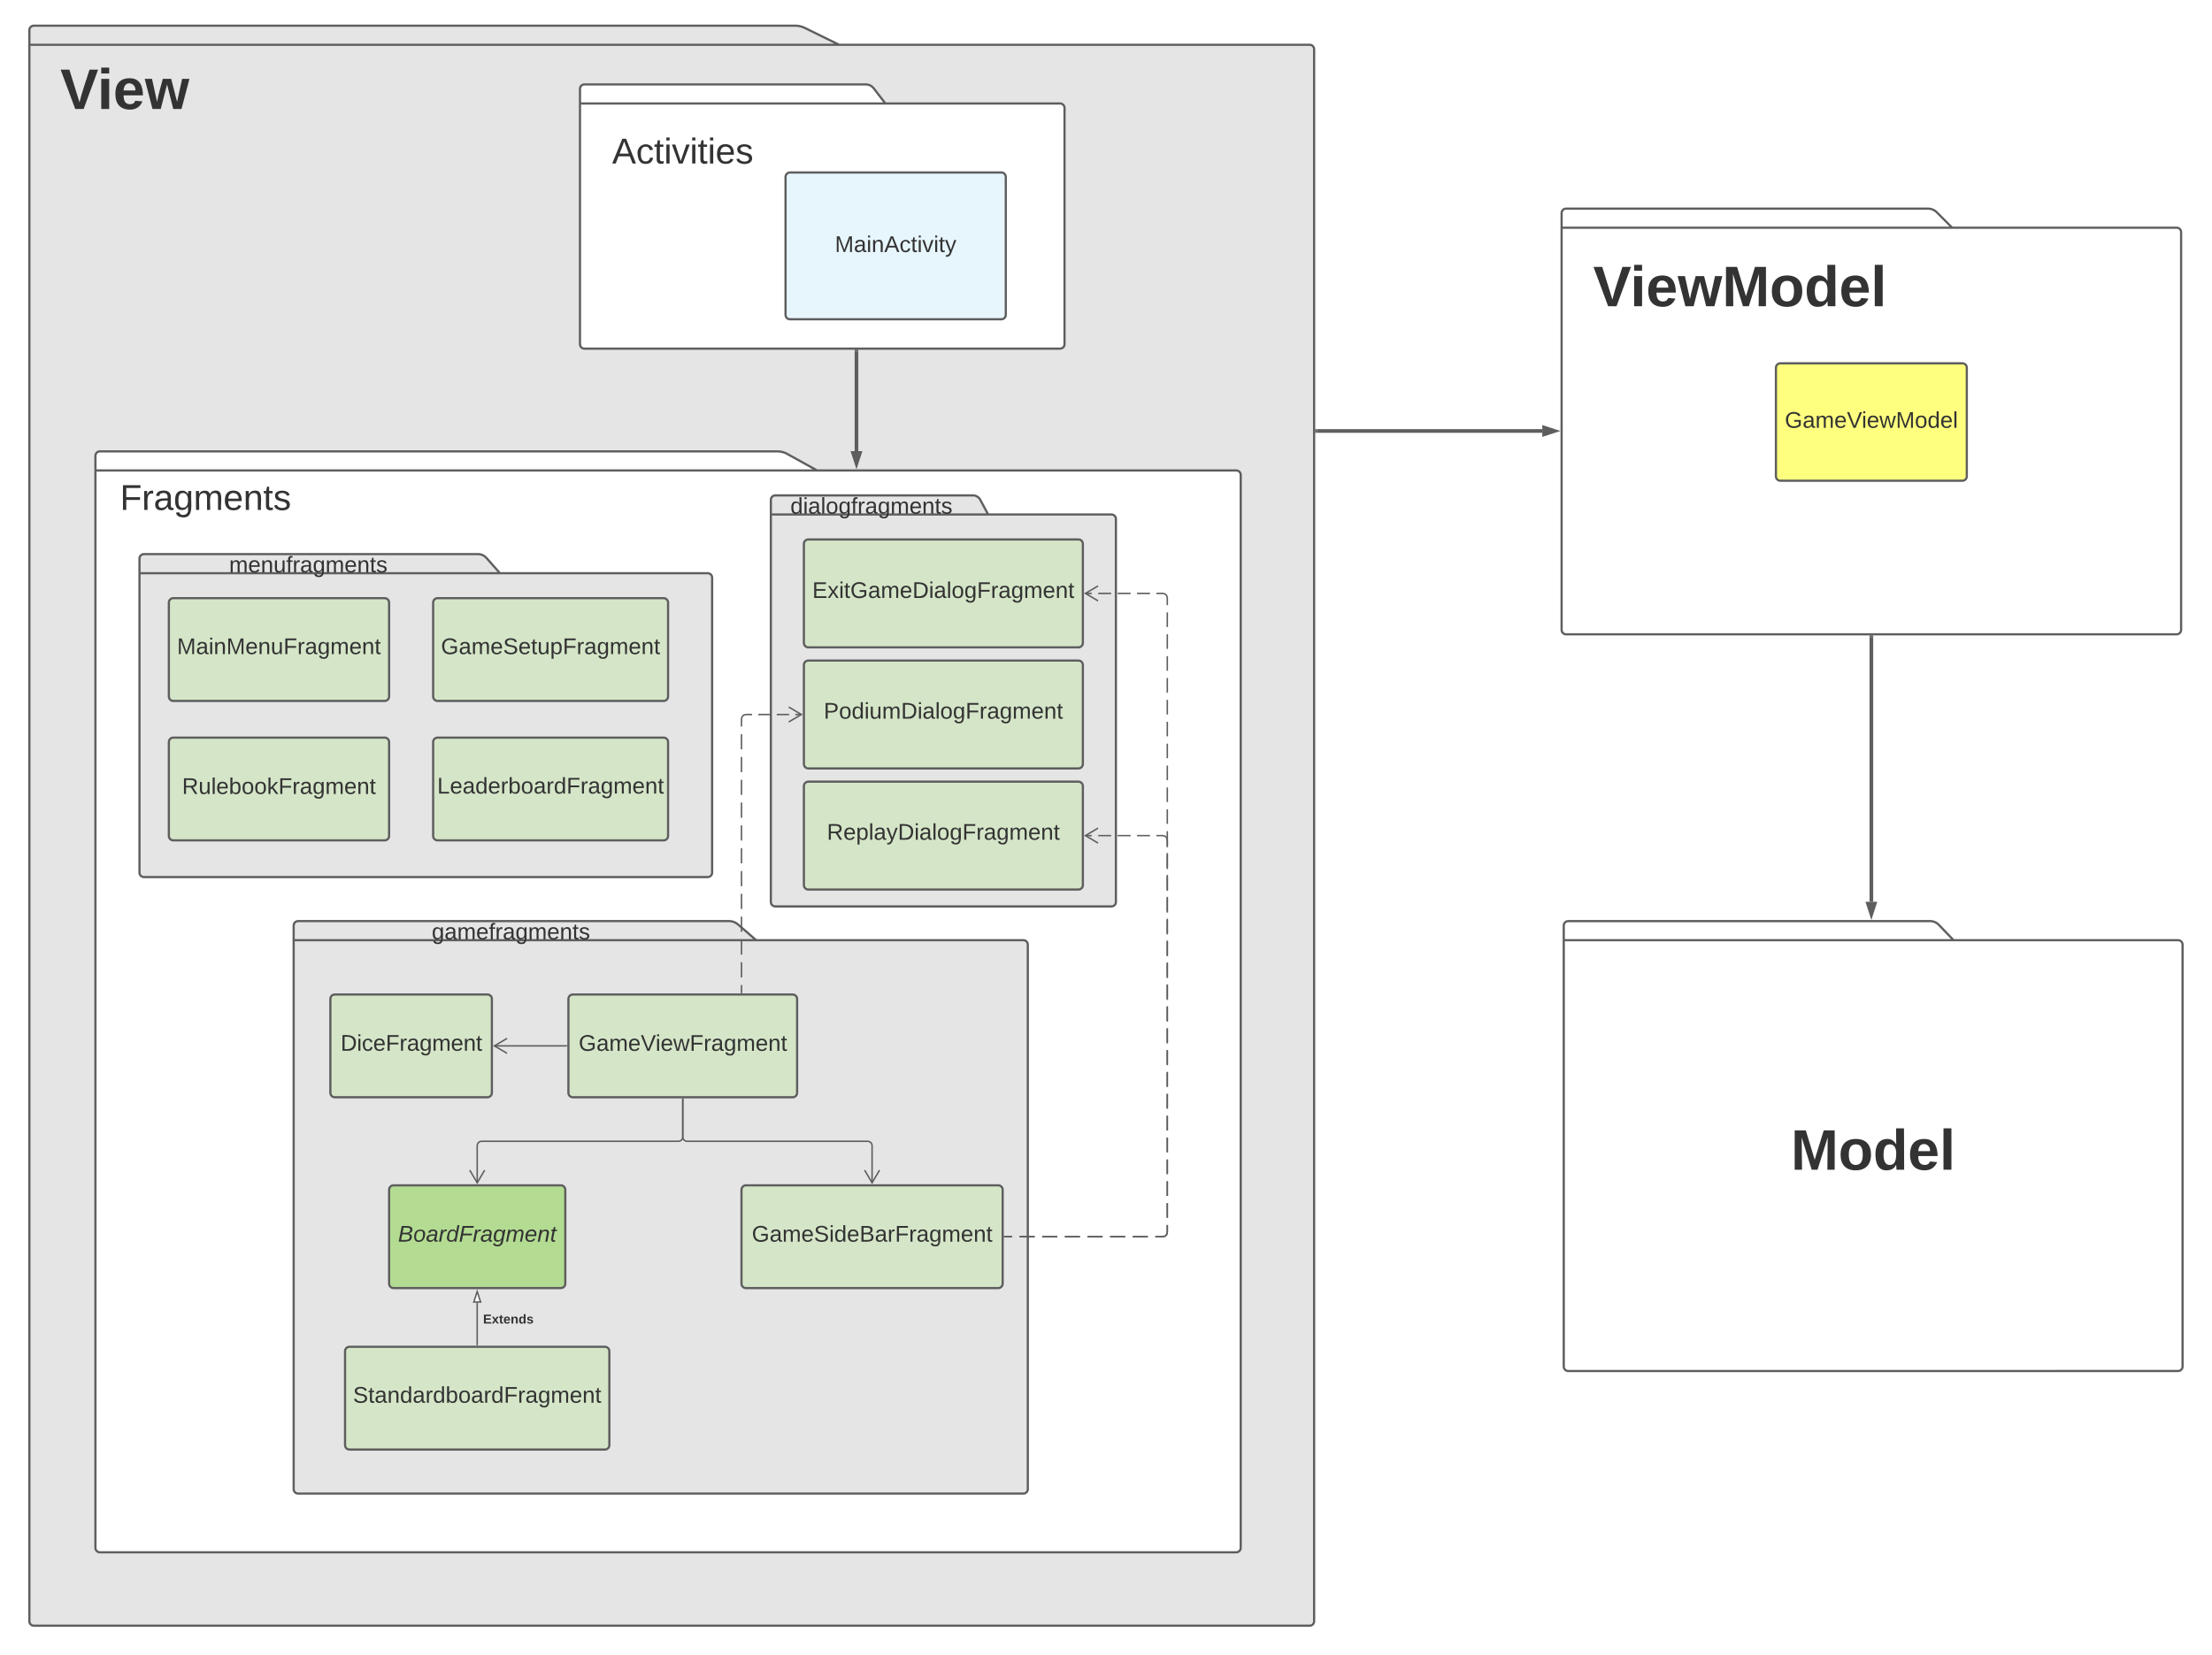 <svg xmlns="http://www.w3.org/2000/svg" xmlns:xlink="http://www.w3.org/1999/xlink" xmlns:lucid="lucid" width="3013" height="2255"><g transform="translate(830 -65)" lucid:page-tab-id="0_0"><path d="M-1000-1000h3500v3500h-3500z" fill="#fff"/><path d="M313 126h641c3.3 0 6 2.7 6 6v2142c0 3.3-2.7 6-6 6H-784c-3.3 0-6-2.7-6-6V106c0-3.3 2.7-6 6-6H254c3.3 0 8.4 1.18 11.4 2.64zm-1103 0H313" stroke="#5e5e5e" stroke-width="3" fill="#e5e5e5"/><path d="M376 206h238c3.3 0 6 2.7 6 6v322c0 3.3-2.7 6-6 6H-34c-3.3 0-6-2.7-6-6V186c0-3.3 2.7-6 6-6h384c3.3 0 7.64 2.13 9.66 4.76zm-416 0h416M283 706h571c3.3 0 6 2.7 6 6v1462c0 3.3-2.7 6-6 6H-694c-3.3 0-6-2.7-6-6V686c0-3.3 2.7-6 6-6h924c3.3 0 8.35 1.3 11.25 2.9zm-983 0h983" stroke="#5e5e5e" stroke-width="3" fill="#fff"/><path d="M516 766h168c3.3 0 6 2.7 6 6v522c0 3.3-2.7 6-6 6H226c-3.3 0-6-2.7-6-6V746c0-3.3 2.7-6 6-6h270c3.3 0 7.27 2.37 8.84 5.28zm-296 0h296" stroke="#5e5e5e" stroke-width="3" fill="#e5e5e5"/><use xlink:href="#a" transform="matrix(1,0,0,1,228,740) translate(18.556 24.889)"/><path d="M-149 846h283c3.3 0 6 2.7 6 6v402c0 3.3-2.7 6-6 6h-768c-3.3 0-6-2.7-6-6V826c0-3.3 2.7-6 6-6h456c3.3 0 7.78 2 9.98 4.5zm-491 0h491" stroke="#5e5e5e" stroke-width="3" fill="#e5e5e5"/><use xlink:href="#b" transform="matrix(1,0,0,1,-632,820) translate(114.105 24.889)"/><path d="M-600 1076c0-3.3 2.7-6 6-6h288c3.3 0 6 2.7 6 6v128c0 3.3-2.7 6-6 6h-288c-3.3 0-6-2.7-6-6z" stroke="#5e5e5e" stroke-width="3" fill="#c7e8ac" fill-opacity=".5"/><use xlink:href="#c" transform="matrix(1,0,0,1,-588,1082) translate(5.994 64.764)"/><path d="M240 306c0-3.3 2.7-6 6-6h288c3.3 0 6 2.7 6 6v188c0 3.3-2.7 6-6 6H246c-3.3 0-6-2.7-6-6z" stroke="#5e5e5e" stroke-width="3" fill="#c1e4f7" fill-opacity=".39"/><use xlink:href="#d" transform="matrix(1,0,0,1,252,312) translate(55.21 96.389)"/><path d="M-240 886c0-3.3 2.7-6 6-6H74c3.3 0 6 2.7 6 6v128c0 3.3-2.7 6-6 6h-308c-3.3 0-6-2.7-6-6z" stroke="#5e5e5e" stroke-width="3" fill="#c7e8ac" fill-opacity=".5"/><use xlink:href="#e" transform="matrix(1,0,0,1,-228,892) translate(-1.333 64.222)"/><path d="M1829.1 375.25h305.83c3.32 0 6 2.7 6 6v542c0 3.3-2.68 6-6 6H1303.1c-3.3 0-6-2.7-6-6v-568c0-3.3 2.7-6 6-6h494c3.33 0 7.9 1.9 10.25 4.24zm-532 0h532" stroke="#5e5e5e" stroke-width="3" fill="#fff"/><path d="M1589.02 566c0-3.3 2.7-6 6-6h248c3.32 0 6 2.7 6 6v148c0 3.3-2.68 6-6 6h-248c-3.3 0-6-2.7-6-6z" stroke="#5e5e5e" stroke-width="3" fill="#ff0" fill-opacity=".5"/><use xlink:href="#f" transform="matrix(1,0,0,1,1601.022,572) translate(0.123 75.889)"/><path d="M964 652.2h306.76" stroke="#5e5e5e" stroke-width="5" fill="none"/><path d="M964.06 654.7h-2.56v-5h2.56" fill="#5e5e5e"/><path d="M1287.52 652.2l-14.26 4.64v-9.27z" stroke="#5e5e5e" stroke-width="5" fill="#5e5e5e"/><path d="M336.63 544v135.64" stroke="#5e5e5e" stroke-width="5" fill="none"/><path d="M339.13 544.06h-5v-2.56h5" fill="#5e5e5e"/><path d="M336.63 696.4L332 682.15h9.26z" stroke="#5e5e5e" stroke-width="5" fill="#5e5e5e"/><path d="M1831 1346h305.9c3.3 0 6 2.7 6 6v575c0 3.3-2.7 6-6 6H1306c-3.3 0-6-2.7-6-6v-601c0-3.3 2.7-6 6-6h494c3.3 0 7.86 1.94 10.16 4.32zm-531 0h531" stroke="#5e5e5e" stroke-width="3" fill="#fff"/><path d="M1719.02 933.25v360.4" stroke="#5e5e5e" stroke-width="5" fill="none"/><path d="M1721.52 933.3h-5v-2.55h5" fill="#5e5e5e"/><path d="M1719.02 1310.4l-4.63-14.26h9.26z" stroke="#5e5e5e" stroke-width="5" fill="#5e5e5e"/><path d="M-240 1076c0-3.3 2.7-6 6-6H74c3.3 0 6 2.7 6 6v128c0 3.3-2.7 6-6 6h-308c-3.3 0-6-2.7-6-6z" stroke="#5e5e5e" stroke-width="3" fill="#c7e8ac" fill-opacity=".5"/><use xlink:href="#g" transform="matrix(1,0,0,1,-228,1082) translate(-6.475 64.222)"/><path d="M-600 886c0-3.3 2.7-6 6-6h288c3.3 0 6 2.7 6 6v128c0 3.3-2.7 6-6 6h-288c-3.3 0-6-2.7-6-6z" stroke="#5e5e5e" stroke-width="3" fill="#c7e8ac" fill-opacity=".5"/><use xlink:href="#h" transform="matrix(1,0,0,1,-588,892) translate(-0.877 64.222)"/><path d="M265 806c0-3.3 2.7-6 6-6h368c3.3 0 6 2.7 6 6v135c0 3.3-2.7 6-6 6H271c-3.3 0-6-2.7-6-6z" stroke="#5e5e5e" stroke-width="3" fill="#c7e8ac" fill-opacity=".5"/><use xlink:href="#i" transform="matrix(1,0,0,1,277,812) translate(-0.543 67.722)"/><path d="M265 971c0-3.3 2.7-6 6-6h368c3.3 0 6 2.7 6 6v135c0 3.3-2.7 6-6 6H271c-3.3 0-6-2.7-6-6z" stroke="#5e5e5e" stroke-width="3" fill="#c7e8ac" fill-opacity=".5"/><use xlink:href="#j" transform="matrix(1,0,0,1,277,977) translate(15.012 67.17)"/><path d="M265 1136c0-3.3 2.7-6 6-6h368c3.3 0 6 2.7 6 6v135c0 3.3-2.7 6-6 6H271c-3.3 0-6-2.7-6-6z" stroke="#5e5e5e" stroke-width="3" fill="#c7e8ac" fill-opacity=".5"/><use xlink:href="#k" transform="matrix(1,0,0,1,277,1142) translate(19.333 67.17)"/><path d="M200 1346h364c3.3 0 6 2.7 6 6v742c0 3.3-2.7 6-6 6h-988c-3.3 0-6-2.7-6-6v-768c0-3.3 2.7-6 6-6h588c3.3 0 8.03 1.76 10.53 3.93zm-630 0h630" stroke="#5e5e5e" stroke-width="3" fill="#e5e5e5"/><use xlink:href="#l" transform="matrix(1,0,0,1,-422,1320) translate(180.105 24.889)"/><path d="M-55.75 1426c0-3.3 2.7-6 6-6h299.5c3.3 0 6 2.7 6 6v128c0 3.3-2.7 6-6 6h-299.5c-3.3 0-6-2.7-6-6z" stroke="#5e5e5e" stroke-width="3" fill="#c7e8ac" fill-opacity=".5"/><use xlink:href="#m" transform="matrix(1,0,0,1,-43.75,1432) translate(1.969 64.764)"/><path d="M180 1686c0-3.3 2.7-6 6-6h343.75c3.3 0 6 2.7 6 6v128c0 3.3-2.7 6-6 6H186c-3.3 0-6-2.7-6-6z" stroke="#5e5e5e" stroke-width="3" fill="#c7e8ac" fill-opacity=".5"/><use xlink:href="#n" transform="matrix(1,0,0,1,192,1692) translate(2.062 64.764)"/><path d="M100 1562.5v51.5c0 3.3 2.7 6 6 6h245.88c3.3 0 6 2.7 6 6v50.68" stroke="#5e5e5e" stroke-width="2" fill="none"/><path d="M101 1562.53h-2v-1.03h2" fill="#5e5e5e"/><path d="M347.7 1659.32l10.18 17.22 10.18-17.22" stroke="#5e5e5e" stroke-width="2" fill="none"/><path d="M-300 1686c0-3.3 2.7-6 6-6h228c3.3 0 6 2.7 6 6v128c0 3.3-2.7 6-6 6h-228c-3.3 0-6-2.7-6-6z" stroke="#5e5e5e" stroke-width="3" fill="#a3d977" fill-opacity=".75"/><use xlink:href="#o" transform="matrix(1,0,0,1,-288,1692) translate(0.148 64.764)"/><path d="M100 1562.5v51.5c0 3.3-2.7 6-6 6h-268c-3.3 0-6 2.7-6 6v50.68" stroke="#5e5e5e" stroke-width="2" fill="none"/><path d="M101 1562.53h-2v-1.03h2" fill="#5e5e5e"/><path d="M-190.18 1659.32l10.18 17.22 10.18-17.22" stroke="#5e5e5e" stroke-width="2" fill="none"/><path d="M-380 1426c0-3.3 2.7-6 6-6h208c3.3 0 6 2.7 6 6v128c0 3.3-2.7 6-6 6h-208c-3.3 0-6-2.7-6-6z" stroke="#5e5e5e" stroke-width="3" fill="#c7e8ac" fill-opacity=".5"/><use xlink:href="#p" transform="matrix(1,0,0,1,-368,1432) translate(1.925 64.643)"/><path d="M-360 1906c0-3.3 2.7-6 6-6H-6c3.3 0 6 2.7 6 6v128c0 3.3-2.7 6-6 6h-348c-3.3 0-6-2.7-6-6z" stroke="#5e5e5e" stroke-width="3" fill="#c7e8ac" fill-opacity=".5"/><use xlink:href="#q" transform="matrix(1,0,0,1,-348,1912) translate(-1.167 64.222)"/><path d="M-180 1897.5V1840" stroke="#5e5e5e" stroke-width="2" fill="none"/><path d="M-179 1898.5h-2v-1.03h2" fill="#5e5e5e"/><path d="M-180 1824.74l4.64 14.26h-9.28z" stroke="#5e5e5e" stroke-width="2" fill="#fff"/><use xlink:href="#r" transform="matrix(1,0,0,1,-172,1854.087) translate(0 14.222)"/><path d="M-780 149.33c0-3.3 2.7-6 6-6h228c3.3 0 6 2.7 6 6v91.34c0 3.3-2.7 6-6 6h-228c-3.3 0-6-2.7-6-6z" stroke="#000" stroke-opacity="0" stroke-width="3" fill="#fff" fill-opacity="0"/><use xlink:href="#s" transform="matrix(1,0,0,1,-775,148.333) translate(27.176 65.16)"/><path d="M1420 420h240v60h-240z" fill="none"/><use xlink:href="#t" transform="matrix(1,0,0,1,1420,420) translate(-79.846 62.222)"/><path d="M1601.44 1596.5h240v60h-240z" fill="none"/><use xlink:href="#u" transform="matrix(1,0,0,1,1601.444,1596.5) translate(7.978 62.222)"/><path d="M-670 720h240v60h-240z" fill="none"/><use xlink:href="#v" transform="matrix(1,0,0,1,-670,720) translate(3.414 39.778)"/><path d="M-20 246c0-3.3 2.7-6 6-6h228c3.3 0 6 2.7 6 6v56.67c0 3.3-2.7 6-6 6H-14c-3.3 0-6-2.7-6-6z" stroke="#000" stroke-opacity="0" stroke-width="3" fill="#fff" fill-opacity="0"/><use xlink:href="#w" transform="matrix(1,0,0,1,-15,245) translate(18.784 42.799)"/><path d="M-58.25 1490h-98.43" stroke="#5e5e5e" stroke-width="2" fill="none"/><path d="M-57.25 1491h-1.03v-2h1.03" fill="#5e5e5e"/><path d="M-139.32 1479.82l-17.22 10.18 17.22 10.18M538.25 1750h10.27m10.28 0h20.55m10.27 0h20.55m10.27 0H641m10.26 0h20.55m10.28 0h20.55m10.27 0h20.55m10.28 0H754l3.03-.82 2.15-2.15.82-3.03v-9.9m0-9.9v-19.8m0-9.9v-19.8m0-9.9v-19.78m0-9.9v-19.8m0-9.9v-19.8m0-9.9v-19.78m0-9.9v-19.8m0-9.9v-19.8m0-9.9v-19.8m0-9.9v-19.78m0-9.9v-19.8m0-9.9v-19.8m0-9.9v-19.8m0-9.88v-19.8m0-9.9v-19.8m0-9.9V1259m0-9.9v-19.78m0-9.9v-9.9l-.82-3.03-2.15-2.15-3.03-.82h-8.8m-8.8 0h-17.63m-8.8 0h-17.62m-8.8 0h-17.62m-8.8 0h-8.8" stroke="#5e5e5e" stroke-width="2" fill="none"/><path d="M538.28 1751h-1.03v-2h1.03" fill="#5e5e5e"/><path d="M665.68 1193.32l-17.22 10.18 17.22 10.18M538.25 1750h10.27m10.28 0h20.55m10.27 0h20.55m10.27 0H641m10.26 0h20.55m10.28 0h20.55m10.27 0h20.55m10.28 0H754l3.03-.82 2.15-2.15.82-3.03v-9.94m0-9.93v-19.88m0-9.93v-19.88m0-9.93v-19.87m0-9.93v-19.88m0-9.93V1585m0-9.93v-19.87m0-9.94v-19.87m0-9.95v-19.87m0-9.94v-19.87m0-9.94v-19.87m0-9.94v-19.87m0-9.94v-19.86m0-9.94v-19.87m0-9.94v-19.88m0-9.94v-19.87m0-9.93v-19.87m0-9.94v-19.87m0-9.95v-19.87m0-9.94v-19.87m0-9.94v-19.87m0-9.94v-19.87m0-9.94v-19.86m0-9.94v-19.87m0-9.94v-19.9m0-9.92V988.8m0-9.93V959m0-9.94v-19.88m0-9.93v-19.88m0-9.93v-9.94l-.82-3.03-2.15-2.15-3.03-.82h-8.8m-8.8 0h-17.63m-8.8 0h-17.62m-8.8 0h-17.62m-8.8 0h-8.8" stroke="#5e5e5e" stroke-width="2" fill="none"/><path d="M538.28 1751h-1.03v-2h1.03" fill="#5e5e5e"/><path d="M665.68 863.32l-17.22 10.18 17.22 10.18M180.03 1417.5v-10.36m0-10.36v-20.72m0-10.37v-20.73m0-10.36v-20.7m0-10.37v-20.72m0-10.36l-.02-20.72m0-10.36v-20.72m0-10.36v-20.72m0-10.37v-20.73m0-10.36v-20.7m0-10.37v-20.72m0-10.36v-20.72m0-10.36v-10.36l.82-3.03 2.15-2.15 3.03-.82h8.4m8.42 0h16.82m8.4 0h16.82m8.4 0h8.42" stroke="#5e5e5e" stroke-width="2" fill="none"/><path d="M181.03 1418.5h-2v-1.03h2" fill="#5e5e5e"/><path d="M244.32 1048.68l17.22-10.18-17.22-10.18" stroke="#5e5e5e" stroke-width="2" fill="none"/><defs><path fill="#333" d="M85-194c31 0 48 13 60 33l-1-100h32l1 261h-30c-2-10 0-23-3-31C134-8 116 4 85 4 32 4 16-35 15-94c0-66 23-100 70-100zm9 24c-40 0-46 34-46 75 0 40 6 74 45 74 42 0 51-32 51-76 0-42-9-74-50-73" id="x"/><path fill="#333" d="M24-231v-30h32v30H24zM24 0v-190h32V0H24" id="y"/><path fill="#333" d="M141-36C126-15 110 5 73 4 37 3 15-17 15-53c-1-64 63-63 125-63 3-35-9-54-41-54-24 1-41 7-42 31l-33-3c5-37 33-52 76-52 45 0 72 20 72 64v82c-1 20 7 32 28 27v20c-31 9-61-2-59-35zM48-53c0 20 12 33 32 33 41-3 63-29 60-74-43 2-92-5-92 41" id="z"/><path fill="#333" d="M24 0v-261h32V0H24" id="A"/><path fill="#333" d="M100-194c62-1 85 37 85 99 1 63-27 99-86 99S16-35 15-95c0-66 28-99 85-99zM99-20c44 1 53-31 53-75 0-43-8-75-51-75s-53 32-53 75 10 74 51 75" id="B"/><path fill="#333" d="M177-190C167-65 218 103 67 71c-23-6-38-20-44-43l32-5c15 47 100 32 89-28v-30C133-14 115 1 83 1 29 1 15-40 15-95c0-56 16-97 71-98 29-1 48 16 59 35 1-10 0-23 2-32h30zM94-22c36 0 50-32 50-73 0-42-14-75-50-75-39 0-46 34-46 75s6 73 46 73" id="C"/><path fill="#333" d="M101-234c-31-9-42 10-38 44h38v23H63V0H32v-167H5v-23h27c-7-52 17-82 69-68v24" id="D"/><path fill="#333" d="M114-163C36-179 61-72 57 0H25l-1-190h30c1 12-1 29 2 39 6-27 23-49 58-41v29" id="E"/><path fill="#333" d="M210-169c-67 3-38 105-44 169h-31v-121c0-29-5-50-35-48C34-165 62-65 56 0H25l-1-190h30c1 10-1 24 2 32 10-44 99-50 107 0 11-21 27-35 58-36 85-2 47 119 55 194h-31v-121c0-29-5-49-35-48" id="F"/><path fill="#333" d="M100-194c63 0 86 42 84 106H49c0 40 14 67 53 68 26 1 43-12 49-29l28 8c-11 28-37 45-77 45C44 4 14-33 15-96c1-61 26-98 85-98zm52 81c6-60-76-77-97-28-3 7-6 17-6 28h103" id="G"/><path fill="#333" d="M117-194c89-4 53 116 60 194h-32v-121c0-31-8-49-39-48C34-167 62-67 57 0H25l-1-190h30c1 10-1 24 2 32 11-22 29-35 61-36" id="H"/><path fill="#333" d="M59-47c-2 24 18 29 38 22v24C64 9 27 4 27-40v-127H5v-23h24l9-43h21v43h35v23H59v120" id="I"/><path fill="#333" d="M135-143c-3-34-86-38-87 0 15 53 115 12 119 90S17 21 10-45l28-5c4 36 97 45 98 0-10-56-113-15-118-90-4-57 82-63 122-42 12 7 21 19 24 35" id="J"/><g id="a"><use transform="matrix(0.086,0,0,0.086,0,0)" xlink:href="#x"/><use transform="matrix(0.086,0,0,0.086,17.284,0)" xlink:href="#y"/><use transform="matrix(0.086,0,0,0.086,24.111,0)" xlink:href="#z"/><use transform="matrix(0.086,0,0,0.086,41.395,0)" xlink:href="#A"/><use transform="matrix(0.086,0,0,0.086,48.222,0)" xlink:href="#B"/><use transform="matrix(0.086,0,0,0.086,65.506,0)" xlink:href="#C"/><use transform="matrix(0.086,0,0,0.086,82.79,0)" xlink:href="#D"/><use transform="matrix(0.086,0,0,0.086,91.432,0)" xlink:href="#E"/><use transform="matrix(0.086,0,0,0.086,101.716,0)" xlink:href="#z"/><use transform="matrix(0.086,0,0,0.086,119,0)" xlink:href="#C"/><use transform="matrix(0.086,0,0,0.086,136.284,0)" xlink:href="#F"/><use transform="matrix(0.086,0,0,0.086,162.123,0)" xlink:href="#G"/><use transform="matrix(0.086,0,0,0.086,179.407,0)" xlink:href="#H"/><use transform="matrix(0.086,0,0,0.086,196.691,0)" xlink:href="#I"/><use transform="matrix(0.086,0,0,0.086,205.333,0)" xlink:href="#J"/></g><path fill="#333" d="M84 4C-5 8 30-112 23-190h32v120c0 31 7 50 39 49 72-2 45-101 50-169h31l1 190h-30c-1-10 1-25-2-33-11 22-28 36-60 37" id="K"/><g id="b"><use transform="matrix(0.086,0,0,0.086,0,0)" xlink:href="#F"/><use transform="matrix(0.086,0,0,0.086,25.84,0)" xlink:href="#G"/><use transform="matrix(0.086,0,0,0.086,43.123,0)" xlink:href="#H"/><use transform="matrix(0.086,0,0,0.086,60.407,0)" xlink:href="#K"/><use transform="matrix(0.086,0,0,0.086,77.691,0)" xlink:href="#D"/><use transform="matrix(0.086,0,0,0.086,86.333,0)" xlink:href="#E"/><use transform="matrix(0.086,0,0,0.086,96.617,0)" xlink:href="#z"/><use transform="matrix(0.086,0,0,0.086,113.901,0)" xlink:href="#C"/><use transform="matrix(0.086,0,0,0.086,131.185,0)" xlink:href="#F"/><use transform="matrix(0.086,0,0,0.086,157.025,0)" xlink:href="#G"/><use transform="matrix(0.086,0,0,0.086,174.309,0)" xlink:href="#H"/><use transform="matrix(0.086,0,0,0.086,191.593,0)" xlink:href="#I"/><use transform="matrix(0.086,0,0,0.086,200.235,0)" xlink:href="#J"/></g><path fill="#333" d="M233-177c-1 41-23 64-60 70L243 0h-38l-65-103H63V0H30v-248c88 3 205-21 203 71zM63-129c60-2 137 13 137-47 0-61-80-42-137-45v92" id="L"/><path fill="#333" d="M115-194c53 0 69 39 70 98 0 66-23 100-70 100C84 3 66-7 56-30L54 0H23l1-261h32v101c10-23 28-34 59-34zm-8 174c40 0 45-34 45-75 0-40-5-75-45-74-42 0-51 32-51 76 0 43 10 73 51 73" id="M"/><path fill="#333" d="M143 0L79-87 56-68V0H24v-261h32v163l83-92h37l-77 82L181 0h-38" id="N"/><path fill="#333" d="M63-220v92h138v28H63V0H30v-248h175v28H63" id="O"/><g id="c"><use transform="matrix(0.086,0,0,0.086,0,0)" xlink:href="#L"/><use transform="matrix(0.086,0,0,0.086,22.383,0)" xlink:href="#K"/><use transform="matrix(0.086,0,0,0.086,39.667,0)" xlink:href="#A"/><use transform="matrix(0.086,0,0,0.086,46.494,0)" xlink:href="#G"/><use transform="matrix(0.086,0,0,0.086,63.778,0)" xlink:href="#M"/><use transform="matrix(0.086,0,0,0.086,81.062,0)" xlink:href="#B"/><use transform="matrix(0.086,0,0,0.086,98.346,0)" xlink:href="#B"/><use transform="matrix(0.086,0,0,0.086,115.63,0)" xlink:href="#N"/><use transform="matrix(0.086,0,0,0.086,131.185,0)" xlink:href="#O"/><use transform="matrix(0.086,0,0,0.086,150.111,0)" xlink:href="#E"/><use transform="matrix(0.086,0,0,0.086,160.395,0)" xlink:href="#z"/><use transform="matrix(0.086,0,0,0.086,177.679,0)" xlink:href="#C"/><use transform="matrix(0.086,0,0,0.086,194.963,0)" xlink:href="#F"/><use transform="matrix(0.086,0,0,0.086,220.802,0)" xlink:href="#G"/><use transform="matrix(0.086,0,0,0.086,238.086,0)" xlink:href="#H"/><use transform="matrix(0.086,0,0,0.086,255.37,0)" xlink:href="#I"/></g><path fill="#333" d="M240 0l2-218c-23 76-54 145-80 218h-23L58-218 59 0H30v-248h44l77 211c21-75 51-140 76-211h43V0h-30" id="P"/><path fill="#333" d="M205 0l-28-72H64L36 0H1l101-248h38L239 0h-34zm-38-99l-47-123c-12 45-31 82-46 123h93" id="Q"/><path fill="#333" d="M96-169c-40 0-48 33-48 73s9 75 48 75c24 0 41-14 43-38l32 2c-6 37-31 61-74 61-59 0-76-41-82-99-10-93 101-131 147-64 4 7 5 14 7 22l-32 3c-4-21-16-35-41-35" id="R"/><path fill="#333" d="M108 0H70L1-190h34L89-25l56-165h34" id="S"/><path fill="#333" d="M179-190L93 31C79 59 56 82 12 73V49c39 6 53-20 64-50L1-190h34L92-34l54-156h33" id="T"/><g id="d"><use transform="matrix(0.086,0,0,0.086,0,0)" xlink:href="#P"/><use transform="matrix(0.086,0,0,0.086,25.84,0)" xlink:href="#z"/><use transform="matrix(0.086,0,0,0.086,43.123,0)" xlink:href="#y"/><use transform="matrix(0.086,0,0,0.086,49.951,0)" xlink:href="#H"/><use transform="matrix(0.086,0,0,0.086,67.235,0)" xlink:href="#Q"/><use transform="matrix(0.086,0,0,0.086,87.975,0)" xlink:href="#R"/><use transform="matrix(0.086,0,0,0.086,103.531,0)" xlink:href="#I"/><use transform="matrix(0.086,0,0,0.086,112.173,0)" xlink:href="#y"/><use transform="matrix(0.086,0,0,0.086,119,0)" xlink:href="#S"/><use transform="matrix(0.086,0,0,0.086,134.556,0)" xlink:href="#y"/><use transform="matrix(0.086,0,0,0.086,141.383,0)" xlink:href="#I"/><use transform="matrix(0.086,0,0,0.086,150.025,0)" xlink:href="#T"/></g><path fill="#333" d="M143 4C61 4 22-44 18-125c-5-107 100-154 193-111 17 8 29 25 37 43l-32 9c-13-25-37-40-76-40-61 0-88 39-88 99 0 61 29 100 91 101 35 0 62-11 79-27v-45h-74v-28h105v86C228-13 192 4 143 4" id="U"/><path fill="#333" d="M185-189c-5-48-123-54-124 2 14 75 158 14 163 119 3 78-121 87-175 55-17-10-28-26-33-46l33-7c5 56 141 63 141-1 0-78-155-14-162-118-5-82 145-84 179-34 5 7 8 16 11 25" id="V"/><path fill="#333" d="M115-194c55 1 70 41 70 98S169 2 115 4C84 4 66-9 55-30l1 105H24l-1-265h31l2 30c10-21 28-34 59-34zm-8 174c40 0 45-34 45-75s-6-73-45-74c-42 0-51 32-51 76 0 43 10 73 51 73" id="W"/><g id="e"><use transform="matrix(0.086,0,0,0.086,0,0)" xlink:href="#U"/><use transform="matrix(0.086,0,0,0.086,24.198,0)" xlink:href="#z"/><use transform="matrix(0.086,0,0,0.086,41.481,0)" xlink:href="#F"/><use transform="matrix(0.086,0,0,0.086,67.321,0)" xlink:href="#G"/><use transform="matrix(0.086,0,0,0.086,84.605,0)" xlink:href="#V"/><use transform="matrix(0.086,0,0,0.086,105.346,0)" xlink:href="#G"/><use transform="matrix(0.086,0,0,0.086,122.63,0)" xlink:href="#I"/><use transform="matrix(0.086,0,0,0.086,131.272,0)" xlink:href="#K"/><use transform="matrix(0.086,0,0,0.086,148.556,0)" xlink:href="#W"/><use transform="matrix(0.086,0,0,0.086,165.84,0)" xlink:href="#O"/><use transform="matrix(0.086,0,0,0.086,184.765,0)" xlink:href="#E"/><use transform="matrix(0.086,0,0,0.086,195.049,0)" xlink:href="#z"/><use transform="matrix(0.086,0,0,0.086,212.333,0)" xlink:href="#C"/><use transform="matrix(0.086,0,0,0.086,229.617,0)" xlink:href="#F"/><use transform="matrix(0.086,0,0,0.086,255.457,0)" xlink:href="#G"/><use transform="matrix(0.086,0,0,0.086,272.741,0)" xlink:href="#H"/><use transform="matrix(0.086,0,0,0.086,290.025,0)" xlink:href="#I"/></g><path fill="#333" d="M137 0h-34L2-248h35l83 218 83-218h36" id="X"/><path fill="#333" d="M206 0h-36l-40-164L89 0H53L-1-190h32L70-26l43-164h34l41 164 42-164h31" id="Y"/><g id="f"><use transform="matrix(0.086,0,0,0.086,0,0)" xlink:href="#U"/><use transform="matrix(0.086,0,0,0.086,24.198,0)" xlink:href="#z"/><use transform="matrix(0.086,0,0,0.086,41.481,0)" xlink:href="#F"/><use transform="matrix(0.086,0,0,0.086,67.321,0)" xlink:href="#G"/><use transform="matrix(0.086,0,0,0.086,84.605,0)" xlink:href="#X"/><use transform="matrix(0.086,0,0,0.086,104.741,0)" xlink:href="#y"/><use transform="matrix(0.086,0,0,0.086,111.568,0)" xlink:href="#G"/><use transform="matrix(0.086,0,0,0.086,128.852,0)" xlink:href="#Y"/><use transform="matrix(0.086,0,0,0.086,151.235,0)" xlink:href="#P"/><use transform="matrix(0.086,0,0,0.086,177.074,0)" xlink:href="#B"/><use transform="matrix(0.086,0,0,0.086,194.358,0)" xlink:href="#x"/><use transform="matrix(0.086,0,0,0.086,211.642,0)" xlink:href="#G"/><use transform="matrix(0.086,0,0,0.086,228.926,0)" xlink:href="#A"/></g><path fill="#333" d="M30 0v-248h33v221h125V0H30" id="Z"/><g id="g"><use transform="matrix(0.086,0,0,0.086,0,0)" xlink:href="#Z"/><use transform="matrix(0.086,0,0,0.086,17.284,0)" xlink:href="#G"/><use transform="matrix(0.086,0,0,0.086,34.568,0)" xlink:href="#z"/><use transform="matrix(0.086,0,0,0.086,51.852,0)" xlink:href="#x"/><use transform="matrix(0.086,0,0,0.086,69.136,0)" xlink:href="#G"/><use transform="matrix(0.086,0,0,0.086,86.42,0)" xlink:href="#E"/><use transform="matrix(0.086,0,0,0.086,96.704,0)" xlink:href="#M"/><use transform="matrix(0.086,0,0,0.086,113.988,0)" xlink:href="#B"/><use transform="matrix(0.086,0,0,0.086,131.272,0)" xlink:href="#z"/><use transform="matrix(0.086,0,0,0.086,148.556,0)" xlink:href="#E"/><use transform="matrix(0.086,0,0,0.086,158.84,0)" xlink:href="#x"/><use transform="matrix(0.086,0,0,0.086,176.123,0)" xlink:href="#O"/><use transform="matrix(0.086,0,0,0.086,195.049,0)" xlink:href="#E"/><use transform="matrix(0.086,0,0,0.086,205.333,0)" xlink:href="#z"/><use transform="matrix(0.086,0,0,0.086,222.617,0)" xlink:href="#C"/><use transform="matrix(0.086,0,0,0.086,239.901,0)" xlink:href="#F"/><use transform="matrix(0.086,0,0,0.086,265.741,0)" xlink:href="#G"/><use transform="matrix(0.086,0,0,0.086,283.025,0)" xlink:href="#H"/><use transform="matrix(0.086,0,0,0.086,300.309,0)" xlink:href="#I"/></g><g id="h"><use transform="matrix(0.086,0,0,0.086,0,0)" xlink:href="#P"/><use transform="matrix(0.086,0,0,0.086,25.84,0)" xlink:href="#z"/><use transform="matrix(0.086,0,0,0.086,43.123,0)" xlink:href="#y"/><use transform="matrix(0.086,0,0,0.086,49.951,0)" xlink:href="#H"/><use transform="matrix(0.086,0,0,0.086,67.235,0)" xlink:href="#P"/><use transform="matrix(0.086,0,0,0.086,93.074,0)" xlink:href="#G"/><use transform="matrix(0.086,0,0,0.086,110.358,0)" xlink:href="#H"/><use transform="matrix(0.086,0,0,0.086,127.642,0)" xlink:href="#K"/><use transform="matrix(0.086,0,0,0.086,144.926,0)" xlink:href="#O"/><use transform="matrix(0.086,0,0,0.086,163.852,0)" xlink:href="#E"/><use transform="matrix(0.086,0,0,0.086,174.136,0)" xlink:href="#z"/><use transform="matrix(0.086,0,0,0.086,191.42,0)" xlink:href="#C"/><use transform="matrix(0.086,0,0,0.086,208.704,0)" xlink:href="#F"/><use transform="matrix(0.086,0,0,0.086,234.543,0)" xlink:href="#G"/><use transform="matrix(0.086,0,0,0.086,251.827,0)" xlink:href="#H"/><use transform="matrix(0.086,0,0,0.086,269.111,0)" xlink:href="#I"/></g><path fill="#333" d="M30 0v-248h187v28H63v79h144v27H63v87h162V0H30" id="aa"/><path fill="#333" d="M141 0L90-78 38 0H4l68-98-65-92h35l48 74 47-74h35l-64 92 68 98h-35" id="ab"/><path fill="#333" d="M30-248c118-7 216 8 213 122C240-48 200 0 122 0H30v-248zM63-27c89 8 146-16 146-99s-60-101-146-95v194" id="ac"/><g id="i"><use transform="matrix(0.086,0,0,0.086,0,0)" xlink:href="#aa"/><use transform="matrix(0.086,0,0,0.086,20.741,0)" xlink:href="#ab"/><use transform="matrix(0.086,0,0,0.086,36.296,0)" xlink:href="#y"/><use transform="matrix(0.086,0,0,0.086,43.123,0)" xlink:href="#I"/><use transform="matrix(0.086,0,0,0.086,51.765,0)" xlink:href="#U"/><use transform="matrix(0.086,0,0,0.086,75.963,0)" xlink:href="#z"/><use transform="matrix(0.086,0,0,0.086,93.247,0)" xlink:href="#F"/><use transform="matrix(0.086,0,0,0.086,119.086,0)" xlink:href="#G"/><use transform="matrix(0.086,0,0,0.086,136.37,0)" xlink:href="#ac"/><use transform="matrix(0.086,0,0,0.086,158.753,0)" xlink:href="#y"/><use transform="matrix(0.086,0,0,0.086,165.58,0)" xlink:href="#z"/><use transform="matrix(0.086,0,0,0.086,182.864,0)" xlink:href="#A"/><use transform="matrix(0.086,0,0,0.086,189.691,0)" xlink:href="#B"/><use transform="matrix(0.086,0,0,0.086,206.975,0)" xlink:href="#C"/><use transform="matrix(0.086,0,0,0.086,224.259,0)" xlink:href="#O"/><use transform="matrix(0.086,0,0,0.086,243.185,0)" xlink:href="#E"/><use transform="matrix(0.086,0,0,0.086,253.469,0)" xlink:href="#z"/><use transform="matrix(0.086,0,0,0.086,270.753,0)" xlink:href="#C"/><use transform="matrix(0.086,0,0,0.086,288.037,0)" xlink:href="#F"/><use transform="matrix(0.086,0,0,0.086,313.877,0)" xlink:href="#G"/><use transform="matrix(0.086,0,0,0.086,331.16,0)" xlink:href="#H"/><use transform="matrix(0.086,0,0,0.086,348.444,0)" xlink:href="#I"/></g><path fill="#333" d="M30-248c87 1 191-15 191 75 0 78-77 80-158 76V0H30v-248zm33 125c57 0 124 11 124-50 0-59-68-47-124-48v98" id="ad"/><g id="j"><use transform="matrix(0.086,0,0,0.086,0,0)" xlink:href="#ad"/><use transform="matrix(0.086,0,0,0.086,20.741,0)" xlink:href="#B"/><use transform="matrix(0.086,0,0,0.086,38.025,0)" xlink:href="#x"/><use transform="matrix(0.086,0,0,0.086,55.309,0)" xlink:href="#y"/><use transform="matrix(0.086,0,0,0.086,62.136,0)" xlink:href="#K"/><use transform="matrix(0.086,0,0,0.086,79.42,0)" xlink:href="#F"/><use transform="matrix(0.086,0,0,0.086,105.259,0)" xlink:href="#ac"/><use transform="matrix(0.086,0,0,0.086,127.642,0)" xlink:href="#y"/><use transform="matrix(0.086,0,0,0.086,134.469,0)" xlink:href="#z"/><use transform="matrix(0.086,0,0,0.086,151.753,0)" xlink:href="#A"/><use transform="matrix(0.086,0,0,0.086,158.58,0)" xlink:href="#B"/><use transform="matrix(0.086,0,0,0.086,175.864,0)" xlink:href="#C"/><use transform="matrix(0.086,0,0,0.086,193.148,0)" xlink:href="#O"/><use transform="matrix(0.086,0,0,0.086,212.074,0)" xlink:href="#E"/><use transform="matrix(0.086,0,0,0.086,222.358,0)" xlink:href="#z"/><use transform="matrix(0.086,0,0,0.086,239.642,0)" xlink:href="#C"/><use transform="matrix(0.086,0,0,0.086,256.926,0)" xlink:href="#F"/><use transform="matrix(0.086,0,0,0.086,282.765,0)" xlink:href="#G"/><use transform="matrix(0.086,0,0,0.086,300.049,0)" xlink:href="#H"/><use transform="matrix(0.086,0,0,0.086,317.333,0)" xlink:href="#I"/></g><g id="k"><use transform="matrix(0.086,0,0,0.086,0,0)" xlink:href="#L"/><use transform="matrix(0.086,0,0,0.086,22.383,0)" xlink:href="#G"/><use transform="matrix(0.086,0,0,0.086,39.667,0)" xlink:href="#W"/><use transform="matrix(0.086,0,0,0.086,56.951,0)" xlink:href="#A"/><use transform="matrix(0.086,0,0,0.086,63.778,0)" xlink:href="#z"/><use transform="matrix(0.086,0,0,0.086,81.062,0)" xlink:href="#T"/><use transform="matrix(0.086,0,0,0.086,96.617,0)" xlink:href="#ac"/><use transform="matrix(0.086,0,0,0.086,119,0)" xlink:href="#y"/><use transform="matrix(0.086,0,0,0.086,125.827,0)" xlink:href="#z"/><use transform="matrix(0.086,0,0,0.086,143.111,0)" xlink:href="#A"/><use transform="matrix(0.086,0,0,0.086,149.938,0)" xlink:href="#B"/><use transform="matrix(0.086,0,0,0.086,167.222,0)" xlink:href="#C"/><use transform="matrix(0.086,0,0,0.086,184.506,0)" xlink:href="#O"/><use transform="matrix(0.086,0,0,0.086,203.432,0)" xlink:href="#E"/><use transform="matrix(0.086,0,0,0.086,213.716,0)" xlink:href="#z"/><use transform="matrix(0.086,0,0,0.086,231,0)" xlink:href="#C"/><use transform="matrix(0.086,0,0,0.086,248.284,0)" xlink:href="#F"/><use transform="matrix(0.086,0,0,0.086,274.123,0)" xlink:href="#G"/><use transform="matrix(0.086,0,0,0.086,291.407,0)" xlink:href="#H"/><use transform="matrix(0.086,0,0,0.086,308.691,0)" xlink:href="#I"/></g><g id="l"><use transform="matrix(0.086,0,0,0.086,0,0)" xlink:href="#C"/><use transform="matrix(0.086,0,0,0.086,17.284,0)" xlink:href="#z"/><use transform="matrix(0.086,0,0,0.086,34.568,0)" xlink:href="#F"/><use transform="matrix(0.086,0,0,0.086,60.407,0)" xlink:href="#G"/><use transform="matrix(0.086,0,0,0.086,77.691,0)" xlink:href="#D"/><use transform="matrix(0.086,0,0,0.086,86.333,0)" xlink:href="#E"/><use transform="matrix(0.086,0,0,0.086,96.617,0)" xlink:href="#z"/><use transform="matrix(0.086,0,0,0.086,113.901,0)" xlink:href="#C"/><use transform="matrix(0.086,0,0,0.086,131.185,0)" xlink:href="#F"/><use transform="matrix(0.086,0,0,0.086,157.025,0)" xlink:href="#G"/><use transform="matrix(0.086,0,0,0.086,174.309,0)" xlink:href="#H"/><use transform="matrix(0.086,0,0,0.086,191.593,0)" xlink:href="#I"/><use transform="matrix(0.086,0,0,0.086,200.235,0)" xlink:href="#J"/></g><g id="m"><use transform="matrix(0.086,0,0,0.086,0,0)" xlink:href="#U"/><use transform="matrix(0.086,0,0,0.086,24.198,0)" xlink:href="#z"/><use transform="matrix(0.086,0,0,0.086,41.481,0)" xlink:href="#F"/><use transform="matrix(0.086,0,0,0.086,67.321,0)" xlink:href="#G"/><use transform="matrix(0.086,0,0,0.086,84.605,0)" xlink:href="#X"/><use transform="matrix(0.086,0,0,0.086,104.741,0)" xlink:href="#y"/><use transform="matrix(0.086,0,0,0.086,111.568,0)" xlink:href="#G"/><use transform="matrix(0.086,0,0,0.086,128.852,0)" xlink:href="#Y"/><use transform="matrix(0.086,0,0,0.086,151.235,0)" xlink:href="#O"/><use transform="matrix(0.086,0,0,0.086,170.16,0)" xlink:href="#E"/><use transform="matrix(0.086,0,0,0.086,180.444,0)" xlink:href="#z"/><use transform="matrix(0.086,0,0,0.086,197.728,0)" xlink:href="#C"/><use transform="matrix(0.086,0,0,0.086,215.012,0)" xlink:href="#F"/><use transform="matrix(0.086,0,0,0.086,240.852,0)" xlink:href="#G"/><use transform="matrix(0.086,0,0,0.086,258.136,0)" xlink:href="#H"/><use transform="matrix(0.086,0,0,0.086,275.42,0)" xlink:href="#I"/></g><path fill="#333" d="M160-131c35 5 61 23 61 61C221 17 115-2 30 0v-248c76 3 177-17 177 60 0 33-19 50-47 57zm-97-11c50-1 110 9 110-42 0-47-63-36-110-37v79zm0 115c55-2 124 14 124-45 0-56-70-42-124-44v89" id="ae"/><g id="n"><use transform="matrix(0.086,0,0,0.086,0,0)" xlink:href="#U"/><use transform="matrix(0.086,0,0,0.086,24.198,0)" xlink:href="#z"/><use transform="matrix(0.086,0,0,0.086,41.481,0)" xlink:href="#F"/><use transform="matrix(0.086,0,0,0.086,67.321,0)" xlink:href="#G"/><use transform="matrix(0.086,0,0,0.086,84.605,0)" xlink:href="#V"/><use transform="matrix(0.086,0,0,0.086,105.346,0)" xlink:href="#y"/><use transform="matrix(0.086,0,0,0.086,112.173,0)" xlink:href="#x"/><use transform="matrix(0.086,0,0,0.086,129.457,0)" xlink:href="#G"/><use transform="matrix(0.086,0,0,0.086,146.741,0)" xlink:href="#ae"/><use transform="matrix(0.086,0,0,0.086,167.481,0)" xlink:href="#z"/><use transform="matrix(0.086,0,0,0.086,184.765,0)" xlink:href="#E"/><use transform="matrix(0.086,0,0,0.086,195.049,0)" xlink:href="#O"/><use transform="matrix(0.086,0,0,0.086,213.975,0)" xlink:href="#E"/><use transform="matrix(0.086,0,0,0.086,224.259,0)" xlink:href="#z"/><use transform="matrix(0.086,0,0,0.086,241.543,0)" xlink:href="#C"/><use transform="matrix(0.086,0,0,0.086,258.827,0)" xlink:href="#F"/><use transform="matrix(0.086,0,0,0.086,284.667,0)" xlink:href="#G"/><use transform="matrix(0.086,0,0,0.086,301.951,0)" xlink:href="#H"/><use transform="matrix(0.086,0,0,0.086,319.235,0)" xlink:href="#I"/></g><path fill="#333" d="M219-77C219 17 104-2 11 0l48-248c73 2 169-15 169 57 0 38-24 54-60 60 29 5 51 21 51 54zm-26-111c0-44-62-31-105-33l-16 79c55 0 121 9 121-46zm-7 110c-1-49-69-36-119-38L50-27c61-1 137 12 136-51" id="af"/><path fill="#333" d="M30-147c31-64 166-65 159 27C183-49 158 1 86 4 9 8 1-88 30-147zM88-20c53 0 68-48 68-100 0-31-11-51-44-50-52 1-68 46-68 97 0 32 13 53 44 53" id="ag"/><path fill="#333" d="M165-48c-4 18 1 34 23 27l-3 20c-29 8-62 0-52-35h-2C116-14 99 4 63 4 30 4 8-16 8-49c0-68 71-67 138-67 10-26 0-56-31-54-26 1-42 9-47 31l-32-5c8-67 160-71 144 15-5 28-9 54-15 81zM42-50c3 52 80 24 89-6 7-12 7-24 11-38-47 1-103-4-100 44" id="ah"/><path fill="#333" d="M66-151c12-25 30-51 66-40l-6 26C45-176 58-65 38 0H6l36-190h30" id="ai"/><path fill="#333" d="M133-28C103 26-5 8 13-77c13-62 24-115 90-117 29-1 46 15 56 35l19-102h32L160 0h-30zM45-64c-2 27 10 43 35 43 54-1 69-50 69-103 0-29-15-46-42-46-53-1-58 58-62 106" id="aj"/><path fill="#333" d="M87-220l-18 92h140l-5 28H64L45 0H11l48-248h178l-5 28H87" id="ak"/><path fill="#333" d="M103-194c29 0 47 14 56 36 2-11 5-23 8-32h30L160-5C157 61 82 97 21 62 9 55 4 45 1 30l28-7c7 42 83 31 92-3 4-16 9-38 13-55-13 20-29 36-62 36-40 0-60-25-60-64 0-71 23-131 91-131zm4 24c-53 0-58 54-61 104-2 27 10 44 36 44 49 0 65-50 67-102 1-29-15-46-42-46" id="al"/><path fill="#333" d="M248-111c6-24 9-61-24-58-72 9-57 108-77 169h-31l26-142c3-37-50-30-64-10C52-115 50-51 37 0H6l36-190h30c-1 10-6 24-4 32 13-43 101-52 105 5 13-22 29-41 61-41 90 0 28 129 23 194h-31" id="am"/><path fill="#333" d="M111-194c62-3 86 47 72 106H45c-7 38 6 69 45 68 27-1 43-14 53-32l24 11C152-15 129 4 87 4 38 3 12-23 12-71c0-70 32-119 99-123zm44 81c14-66-71-72-95-28-4 8-8 17-11 28h106" id="an"/><path fill="#333" d="M67-158c22-48 132-52 116 29L158 0h-32l25-140c3-38-53-32-70-12C52-117 51-52 38 0H6l36-190h30" id="ao"/><path fill="#333" d="M51-54c-9 22 5 41 31 30L79-1C43 14 10-4 19-52l22-115H19l5-23h22l19-43h21l-9 43h35l-4 23H73" id="ap"/><g id="o"><use transform="matrix(0.086,0,0,0.086,0,0)" xlink:href="#af"/><use transform="matrix(0.086,0,0,0.086,20.741,0)" xlink:href="#ag"/><use transform="matrix(0.086,0,0,0.086,38.025,0)" xlink:href="#ah"/><use transform="matrix(0.086,0,0,0.086,55.309,0)" xlink:href="#ai"/><use transform="matrix(0.086,0,0,0.086,65.593,0)" xlink:href="#aj"/><use transform="matrix(0.086,0,0,0.086,82.877,0)" xlink:href="#ak"/><use transform="matrix(0.086,0,0,0.086,101.802,0)" xlink:href="#ai"/><use transform="matrix(0.086,0,0,0.086,112.086,0)" xlink:href="#ah"/><use transform="matrix(0.086,0,0,0.086,129.37,0)" xlink:href="#al"/><use transform="matrix(0.086,0,0,0.086,146.654,0)" xlink:href="#am"/><use transform="matrix(0.086,0,0,0.086,172.494,0)" xlink:href="#an"/><use transform="matrix(0.086,0,0,0.086,189.778,0)" xlink:href="#ao"/><use transform="matrix(0.086,0,0,0.086,207.062,0)" xlink:href="#ap"/></g><g id="p"><use transform="matrix(0.086,0,0,0.086,0,0)" xlink:href="#ac"/><use transform="matrix(0.086,0,0,0.086,22.161,0)" xlink:href="#y"/><use transform="matrix(0.086,0,0,0.086,28.92,0)" xlink:href="#R"/><use transform="matrix(0.086,0,0,0.086,44.322,0)" xlink:href="#G"/><use transform="matrix(0.086,0,0,0.086,61.434,0)" xlink:href="#O"/><use transform="matrix(0.086,0,0,0.086,80.172,0)" xlink:href="#E"/><use transform="matrix(0.086,0,0,0.086,90.354,0)" xlink:href="#z"/><use transform="matrix(0.086,0,0,0.086,107.467,0)" xlink:href="#C"/><use transform="matrix(0.086,0,0,0.086,124.58,0)" xlink:href="#F"/><use transform="matrix(0.086,0,0,0.086,150.163,0)" xlink:href="#G"/><use transform="matrix(0.086,0,0,0.086,167.276,0)" xlink:href="#H"/><use transform="matrix(0.086,0,0,0.086,184.388,0)" xlink:href="#I"/></g><g id="q"><use transform="matrix(0.086,0,0,0.086,0,0)" xlink:href="#V"/><use transform="matrix(0.086,0,0,0.086,20.741,0)" xlink:href="#I"/><use transform="matrix(0.086,0,0,0.086,29.383,0)" xlink:href="#z"/><use transform="matrix(0.086,0,0,0.086,46.667,0)" xlink:href="#H"/><use transform="matrix(0.086,0,0,0.086,63.951,0)" xlink:href="#x"/><use transform="matrix(0.086,0,0,0.086,81.235,0)" xlink:href="#z"/><use transform="matrix(0.086,0,0,0.086,98.519,0)" xlink:href="#E"/><use transform="matrix(0.086,0,0,0.086,108.802,0)" xlink:href="#x"/><use transform="matrix(0.086,0,0,0.086,126.086,0)" xlink:href="#M"/><use transform="matrix(0.086,0,0,0.086,143.37,0)" xlink:href="#B"/><use transform="matrix(0.086,0,0,0.086,160.654,0)" xlink:href="#z"/><use transform="matrix(0.086,0,0,0.086,177.938,0)" xlink:href="#E"/><use transform="matrix(0.086,0,0,0.086,188.222,0)" xlink:href="#x"/><use transform="matrix(0.086,0,0,0.086,205.506,0)" xlink:href="#O"/><use transform="matrix(0.086,0,0,0.086,224.432,0)" xlink:href="#E"/><use transform="matrix(0.086,0,0,0.086,234.716,0)" xlink:href="#z"/><use transform="matrix(0.086,0,0,0.086,252,0)" xlink:href="#C"/><use transform="matrix(0.086,0,0,0.086,269.284,0)" xlink:href="#F"/><use transform="matrix(0.086,0,0,0.086,295.123,0)" xlink:href="#G"/><use transform="matrix(0.086,0,0,0.086,312.407,0)" xlink:href="#H"/><use transform="matrix(0.086,0,0,0.086,329.691,0)" xlink:href="#I"/></g><path fill="#333" d="M24 0v-248h195v40H76v63h132v40H76v65h150V0H24" id="aq"/><path fill="#333" d="M144 0l-44-69L55 0H2l70-98-66-92h53l41 62 40-62h54l-67 91 71 99h-54" id="ar"/><path fill="#333" d="M115-3C79 11 28 4 28-45v-112H4v-33h27l15-45h31v45h36v33H77v99c-1 23 16 31 38 25v30" id="as"/><path fill="#333" d="M185-48c-13 30-37 53-82 52C43 2 14-33 14-96s30-98 90-98c62 0 83 45 84 108H66c0 31 8 55 39 56 18 0 30-7 34-22zm-45-69c5-46-57-63-70-21-2 6-4 13-4 21h74" id="at"/><path fill="#333" d="M135-194c87-1 58 113 63 194h-50c-7-57 23-157-34-157-59 0-34 97-39 157H25l-1-190h47c2 12-1 28 3 38 12-26 28-41 61-42" id="au"/><path fill="#333" d="M88-194c31-1 46 15 58 34l-1-101h50l1 261h-48c-2-10 0-23-3-31C134-8 116 4 84 4 32 4 16-41 15-95c0-56 19-97 73-99zm17 164c33 0 40-30 41-66 1-37-9-64-41-64s-38 30-39 65c0 43 13 65 39 65" id="av"/><path fill="#333" d="M137-138c1-29-70-34-71-4 15 46 118 7 119 86 1 83-164 76-172 9l43-7c4 19 20 25 44 25 33 8 57-30 24-41C81-84 22-81 20-136c-2-80 154-74 161-7" id="aw"/><g id="r"><use transform="matrix(0.049,0,0,0.049,0,0)" xlink:href="#aq"/><use transform="matrix(0.049,0,0,0.049,11.852,0)" xlink:href="#ar"/><use transform="matrix(0.049,0,0,0.049,21.728,0)" xlink:href="#as"/><use transform="matrix(0.049,0,0,0.049,27.605,0)" xlink:href="#at"/><use transform="matrix(0.049,0,0,0.049,37.481,0)" xlink:href="#au"/><use transform="matrix(0.049,0,0,0.049,48.296,0)" xlink:href="#av"/><use transform="matrix(0.049,0,0,0.049,59.111,0)" xlink:href="#aw"/></g><path fill="#333" d="M147 0H94L2-248h55l64 206c17-72 42-137 63-206h54" id="ax"/><path fill="#333" d="M25-224v-37h50v37H25zM25 0v-190h50V0H25" id="ay"/><path fill="#333" d="M231 0h-52l-39-155L100 0H48L-1-190h46L77-45c9-52 24-97 36-145h53l37 145 32-145h46" id="az"/><g id="s"><use transform="matrix(0.216,0,0,0.216,0,0)" xlink:href="#ax"/><use transform="matrix(0.216,0,0,0.216,50.34,0)" xlink:href="#ay"/><use transform="matrix(0.216,0,0,0.216,71.944,0)" xlink:href="#at"/><use transform="matrix(0.216,0,0,0.216,115.154,0)" xlink:href="#az"/></g><path fill="#333" d="M230 0l2-204L168 0h-37L68-204 70 0H24v-248h70l56 185 57-185h69V0h-46" id="aA"/><path fill="#333" d="M110-194c64 0 96 36 96 99 0 64-35 99-97 99-61 0-95-36-95-99 0-62 34-99 96-99zm-1 164c35 0 45-28 45-65 0-40-10-65-43-65-34 0-45 26-45 65 0 36 10 65 43 65" id="aB"/><path fill="#333" d="M25 0v-261h50V0H25" id="aC"/><g id="t"><use transform="matrix(0.216,0,0,0.216,0,0)" xlink:href="#ax"/><use transform="matrix(0.216,0,0,0.216,50.34,0)" xlink:href="#ay"/><use transform="matrix(0.216,0,0,0.216,71.944,0)" xlink:href="#at"/><use transform="matrix(0.216,0,0,0.216,115.154,0)" xlink:href="#az"/><use transform="matrix(0.216,0,0,0.216,175.648,0)" xlink:href="#aA"/><use transform="matrix(0.216,0,0,0.216,240.247,0)" xlink:href="#aB"/><use transform="matrix(0.216,0,0,0.216,287.562,0)" xlink:href="#av"/><use transform="matrix(0.216,0,0,0.216,334.877,0)" xlink:href="#at"/><use transform="matrix(0.216,0,0,0.216,378.086,0)" xlink:href="#aC"/></g><g id="u"><use transform="matrix(0.216,0,0,0.216,0,0)" xlink:href="#aA"/><use transform="matrix(0.216,0,0,0.216,64.599,0)" xlink:href="#aB"/><use transform="matrix(0.216,0,0,0.216,111.914,0)" xlink:href="#av"/><use transform="matrix(0.216,0,0,0.216,159.228,0)" xlink:href="#at"/><use transform="matrix(0.216,0,0,0.216,202.438,0)" xlink:href="#aC"/></g><g id="v"><use transform="matrix(0.136,0,0,0.136,0,0)" xlink:href="#O"/><use transform="matrix(0.136,0,0,0.136,29.741,0)" xlink:href="#E"/><use transform="matrix(0.136,0,0,0.136,45.901,0)" xlink:href="#z"/><use transform="matrix(0.136,0,0,0.136,73.062,0)" xlink:href="#C"/><use transform="matrix(0.136,0,0,0.136,100.222,0)" xlink:href="#F"/><use transform="matrix(0.136,0,0,0.136,140.827,0)" xlink:href="#G"/><use transform="matrix(0.136,0,0,0.136,167.988,0)" xlink:href="#H"/><use transform="matrix(0.136,0,0,0.136,195.148,0)" xlink:href="#I"/><use transform="matrix(0.136,0,0,0.136,208.728,0)" xlink:href="#J"/></g><g id="w"><use transform="matrix(0.136,0,0,0.136,0,0)" xlink:href="#Q"/><use transform="matrix(0.136,0,0,0.136,32.593,0)" xlink:href="#R"/><use transform="matrix(0.136,0,0,0.136,57.037,0)" xlink:href="#I"/><use transform="matrix(0.136,0,0,0.136,70.617,0)" xlink:href="#y"/><use transform="matrix(0.136,0,0,0.136,81.346,0)" xlink:href="#S"/><use transform="matrix(0.136,0,0,0.136,105.79,0)" xlink:href="#y"/><use transform="matrix(0.136,0,0,0.136,116.519,0)" xlink:href="#I"/><use transform="matrix(0.136,0,0,0.136,130.099,0)" xlink:href="#y"/><use transform="matrix(0.136,0,0,0.136,140.827,0)" xlink:href="#G"/><use transform="matrix(0.136,0,0,0.136,167.988,0)" xlink:href="#J"/></g></defs></g></svg>